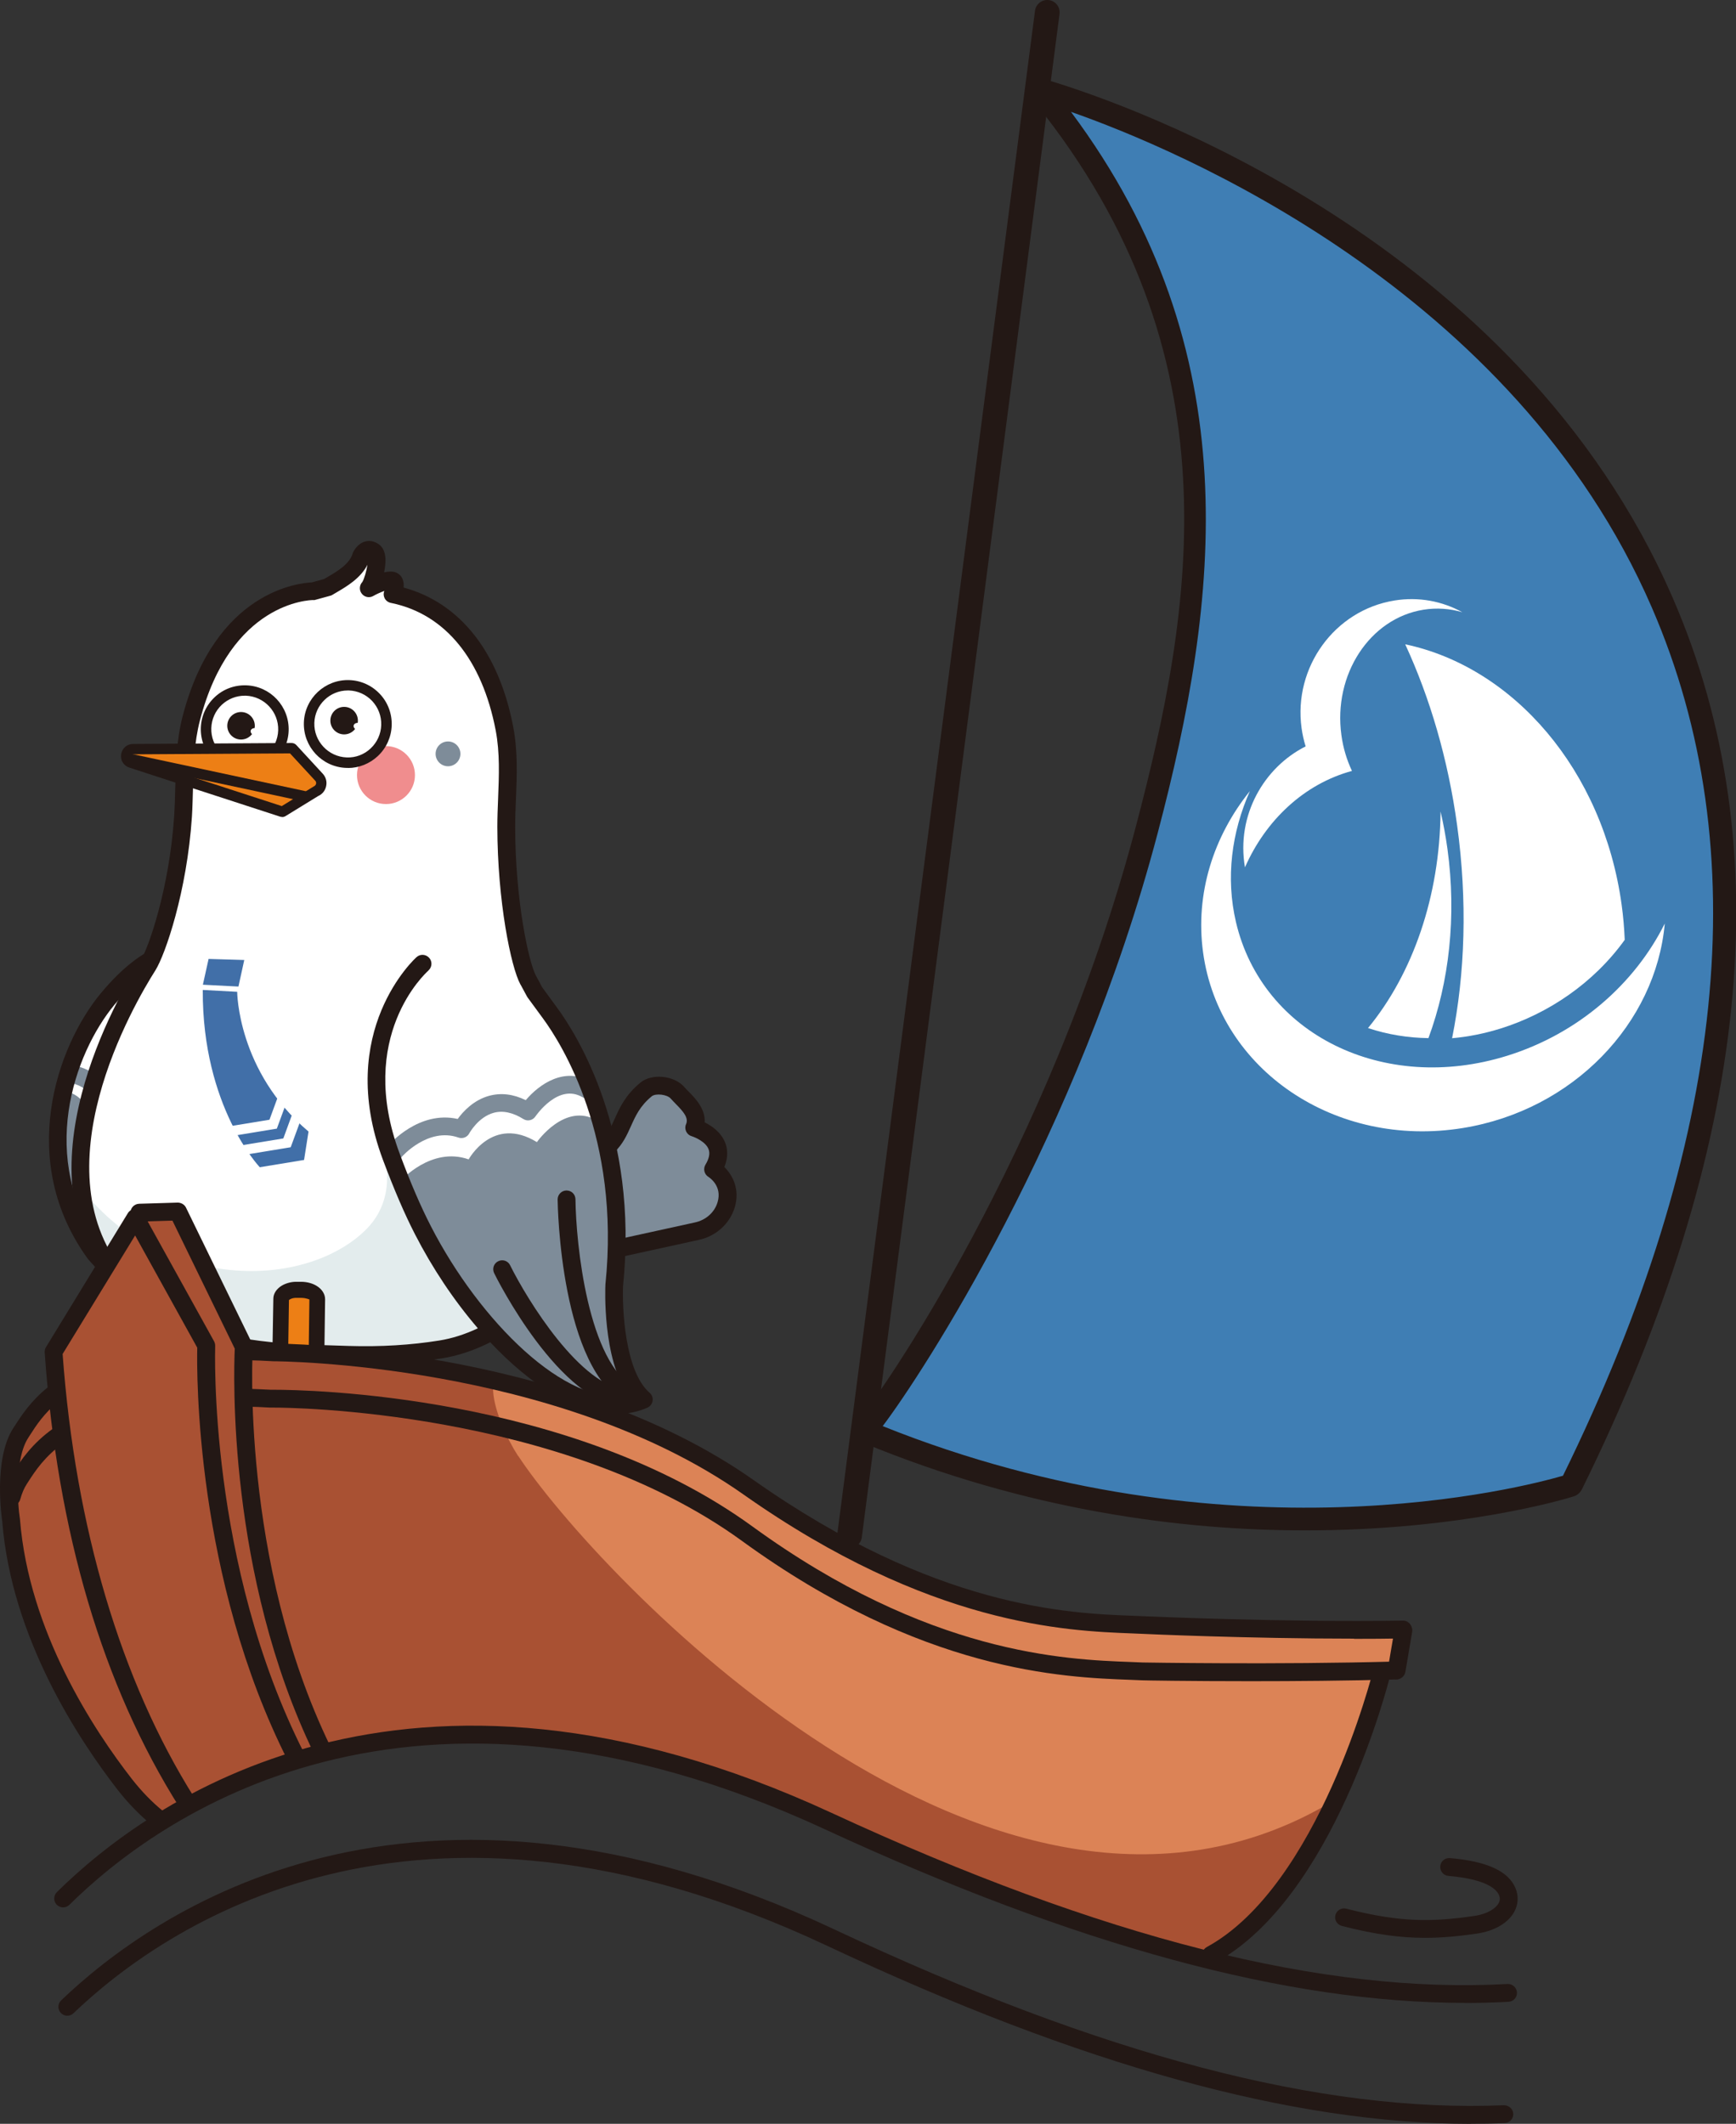 <?xml version="1.0" encoding="UTF-8"?>
<svg id="_图层_2" data-name="图层 2" xmlns="http://www.w3.org/2000/svg" viewBox="0 0 179.1 219.13">
  <rect x="0" y="0" width="179.1" height="219.13" fill="#333333" stroke="none"/>
  <defs>
    <style>
      .cls-1 {
        fill: #f08d8e;
      }

      .cls-2 {
        fill: #ed7f15;
      }

      .cls-3 {
        fill: #e3eced;
      }

      .cls-4, .cls-5 {
        fill: #fff;
      }

      .cls-6 {
        fill: #7e8c99;
      }

      .cls-7 {
        fill: #a95133;
      }

      .cls-8 {
        fill: #dc8356;
      }

      .cls-9 {
        fill: #231815;
      }

      .cls-10 {
        fill: #416fa8;
      }

      .cls-11 {
        fill: #3f7eb4;
      }

      .cls-5 {
        fill-rule: evenodd;
      }
    </style>
  </defs>
  <g id="_图层_1-2" data-name="图层 1">
    <g>
      <path class="cls-4" d="M8.32,127.12s-5.04-13.88,.61-21.01c0,0,7.08-7.88,7.42-9.42,0,0,2.53-10.24,2.61-13.99,0,0-2.65-18.27,15.35-22.7,0,0,3.18-3.52,3.83-2.84s.69,1.03,.53,1.84-.25,1.34-.25,1.34l1.62-.35,1.03,1.32s10.02,2.54,11.4,14.46c0,0-.67,16.29,.25,17.67,0,0,1.08,9.67,6.13,14l3.46,10.04-19.49,15.35-14.11,4.82s-14.49-4.55-14.71-4.82-5.67-5.71-5.67-5.71Z"/>
      <g>
        <path class="cls-3" d="M39.38,118.26s1.98,4.87-1.5,8.48c-2.92,3.02-8.42,5.03-14.75,4.22-4.4-.56-9.21-2.11-13.81-7.21,0,0-1.4,10.31,17.93,15.27,0,0,14.74,4.03,23-2.24,0,0-7.5-10.5-7.91-11.78s-2.96-6.74-2.96-6.74Z"/>
        <path class="cls-6" d="M6.22,112.6s1.85-.26,2.97,2.03c0,0-.94,3.47-.86,6.98,.07,3.08,1.12,6.23,1.49,6.57,0,0-1.38-.13-2.57-2.86-.93-2.13-1.89-5.74-1.03-12.71Z"/>
        <path class="cls-6" d="M9.49,112.72c-.22,0-.45-.08-.63-.25-.55-.52-1.41-.72-1.87-.79-.5-.08-.84-.55-.76-1.06,.08-.5,.55-.85,1.05-.76,.81,.13,1.96,.46,2.83,1.26,.37,.35,.39,.93,.04,1.3-.18,.19-.43,.29-.67,.29Z"/>
        <path class="cls-6" d="M62.48,118.17l5.32-6.2c.4-.3,.95-.26,1.3,.09,.83,.83,3.69,2.53,2.69,4.34,0,0,3.61,.95,1.74,4.55,0,0,3.11,2.33,.12,5.12-.47,.44-1.04,.75-1.65,.92l-7.46,2.25s-1.91-10.72-2.05-11.07Z"/>
        <path class="cls-9" d="M63.9,129.7c-.42,0-.8-.29-.9-.72-.11-.5,.21-.99,.7-1.1l7.98-1.75c1.14-.24,2.04-1.04,2.35-2.09,.51-1.7-.88-2.57-.94-2.61-.43-.26-.57-.83-.31-1.26,.38-.63,.49-1.17,.32-1.6-.29-.76-1.38-1.23-1.74-1.34-.25-.07-.46-.25-.57-.49-.11-.24-.12-.51-.01-.75,.28-.65-.26-1.28-1.06-2.09-.19-.2-.37-.38-.52-.55-.36-.43-1.55-.57-1.96-.24-1.22,1.01-1.67,2.02-2.15,3.09-.41,.91-.83,1.85-1.72,2.7-.37,.35-.95,.34-1.3-.03-.35-.37-.34-.95,.03-1.3,.62-.6,.94-1.3,1.31-2.12,.52-1.16,1.11-2.47,2.66-3.75,1.18-.98,3.52-.74,4.54,.47,.12,.14,.27,.29,.43,.45,.69,.7,1.75,1.79,1.66,3.18,.71,.35,1.69,1.01,2.12,2.11,.22,.56,.35,1.42-.09,2.5,.83,.82,1.64,2.27,1.07,4.17-.51,1.68-1.93,2.97-3.72,3.35l-7.98,1.75c-.07,.01-.13,.02-.2,.02Z"/>
        <path class="cls-9" d="M12.11,132.83c-.25,0-.5-.1-.68-.3l-2.34-2.61c-7.38-10.12-3.24-21.95,1.32-27.45,1.5-1.81,3.03-3.2,4.55-4.12,.43-.27,1-.13,1.26,.31,.26,.43,.13,1-.31,1.26-1.34,.82-2.71,2.07-4.09,3.73-4.2,5.06-8.01,15.92-1.31,25.12l2.28,2.53c.34,.38,.31,.96-.07,1.3-.18,.16-.4,.24-.62,.24Z"/>
        <path class="cls-6" d="M43.41,123.58s1.73,.39,2.09,.44l-.14,2.18s-.98-.44-1.17-.59-.96-1-.96-1l.19-1.03Z"/>
        <circle class="cls-6" cx="46.22" cy="77.78" r="1.28"/>
        <path class="cls-9" d="M25.25,79.77s-.1,0-.15,0c-1.21-.04-2.33-.55-3.16-1.43-.83-.88-1.26-2.04-1.22-3.25,.04-1.21,.55-2.33,1.43-3.16,.88-.83,2.04-1.26,3.25-1.22,2.5,.08,4.46,2.18,4.38,4.68h0c-.08,2.45-2.1,4.39-4.53,4.39Zm0-7.99c-.88,0-1.71,.33-2.36,.93-.67,.63-1.06,1.49-1.09,2.41s.3,1.8,.93,2.48c.63,.67,1.49,1.06,2.41,1.09,1.91,.08,3.5-1.44,3.56-3.34h0c.06-1.9-1.44-3.5-3.34-3.57-.04,0-.08,0-.12,0Zm3.99,3.58h0Z"/>
        <circle class="cls-9" cx="24.88" cy="74.89" r="1.42" transform="translate(-50.79 97.32) rotate(-88.14)"/>
        <ellipse class="cls-4" cx="26.37" cy="75.52" rx=".38" ry=".52" transform="translate(-53.47 80.48) rotate(-74.31)"/>
        <path class="cls-6" d="M40.76,119.69c-.21,0-.42-.07-.59-.22-.38-.33-.43-.9-.1-1.28,.13-.16,3.16-3.64,7.15-2.74,.54-.75,1.63-1.95,3.25-2.39,1.22-.33,2.48-.18,3.77,.45,1.38-1.63,4.01-3.51,6.77-1.88,.43,.25,.58,.81,.32,1.25-.25,.43-.81,.58-1.25,.32-2.47-1.45-4.75,1.86-4.85,2-.27,.4-.82,.52-1.23,.26-1.09-.68-2.12-.9-3.05-.65-1.61,.43-2.53,2.11-2.54,2.13-.21,.4-.69,.58-1.11,.43-3.14-1.1-5.84,1.97-5.86,2-.18,.21-.44,.32-.69,.32Z"/>
        <path class="cls-6" d="M41.33,121.84s3.15-3.58,7.02-2.22c0,0,2.49-4.58,7.04-1.78,0,0,2.89-4.16,6.2-2.23,0,0,2.67,9.32,1.77,18.14,0,0,.42,8.29,2.5,10.55,0,0-14.11,4.72-24.53-22.45Z"/>
        <path class="cls-9" d="M63.61,145.91c-4.17,0-8.85-2.97-13.03-7.42-1.64,.83-3.31,1.39-4.97,1.66-3.04,.49-6.29,.69-9.67,.58l-4.39-.14c-3.38-.12-6.62-.52-9.62-1.21-3.65-.84-7.25-3.1-10.11-6.39-10.38-11.88,.39-30.27,2.66-33.83,.82-1.29,2.99-7.44,3.49-14.98,.06-.95,.09-1.91,.11-2.89,.06-2.41,.12-4.9,.76-7.38,3.37-12.97,12.09-13.77,13.34-13.82l1.26-.35c.11-.07,.23-.14,.36-.21,.96-.56,2.26-1.33,2.58-2.41,.01-.05,.03-.09,.05-.14,.07-.15,.48-.92,1.28-1.12,.47-.12,.96,0,1.39,.31,.42,.31,.64,.82,.67,1.52,.01,.38-.04,.86-.14,1.36,.43-.09,.84-.12,1.18,0,.35,.13,.61,.39,.74,.74,.09,.25,.12,.53,.09,.83,5.83,1.59,9.84,6.66,11.31,14.39,.48,2.52,.38,5,.28,7.41-.04,.97-.08,1.93-.08,2.89,0,7.53,1.4,14,2.14,15.35l.05,.1c.12,.21,.33,.59,.59,1.1l1.58,2.16c2,2.73,8.4,12.86,6.77,28.63-.1,2.29,.18,8.85,2.74,11.05,.24,.21,.36,.52,.31,.83-.05,.31-.25,.58-.54,.71-1.01,.44-2.08,.65-3.19,.65Zm-19.41-45.77c-.31,.27-7.47,6.82-2.97,18.88,1.14,3.07,2.17,5.45,3.23,7.51,5.01,9.75,13.94,18.69,20.35,17.43-2.67-3.82-2.37-11.09-2.35-11.44,1.57-15.17-4.52-24.82-6.42-27.41l-1.62-2.21s-.05-.08-.07-.12c-.28-.53-.49-.91-.61-1.13l-.06-.1c-.96-1.76-2.36-8.55-2.37-16.24,0-.98,.04-1.97,.08-2.96,.09-2.3,.19-4.68-.25-6.99-1.4-7.31-5.2-11.97-10.7-13.13l-.14-.03c-.27-.06-.5-.24-.62-.48-.12-.24-.13-.51-.03-.75-.38,.14-.83,.34-1.14,.52-.41,.24-.94,.12-1.21-.27-.26-.36-.22-.85,.08-1.17,.19-.3,.43-1.13,.53-1.78-.7,1.39-2.16,2.25-3.17,2.84-.16,.09-.3,.18-.44,.26-.07,.05-.15,.08-.24,.1l-1.49,.41c-.08,.02-.15,.05-.25,.03-.34,0-8.52,.19-11.7,12.44-.59,2.27-.65,4.65-.71,6.96-.03,1-.05,1.99-.11,2.96-.51,7.72-2.75,14.23-3.77,15.85-2.14,3.37-12.35,20.74-2.83,31.64,2.61,2.99,5.86,5.05,9.14,5.8,2.89,.66,6.01,1.05,9.27,1.17l4.39,.14c3.26,.1,6.4-.09,9.32-.56,1.32-.21,2.66-.64,3.98-1.26-2.46-2.86-4.69-6.2-6.48-9.69-1.09-2.12-2.14-4.57-3.32-7.71-4.96-13.28,3.39-20.83,3.48-20.9,.38-.34,.96-.3,1.3,.08,.34,.38,.3,.96-.08,1.3h0Zm-6.76-40.15s0,0,0,0c0,0,0,0,0,0Z"/>
        <path class="cls-9" d="M64.75,145.26s-.03,0-.05,0c-6.94-.35-13.45-13.34-13.72-13.9-.22-.46-.04-1.01,.42-1.23,.46-.23,1.01-.04,1.23,.42,1.73,3.5,7.3,12.63,12.17,12.87,.51,.03,.9,.46,.87,.96-.02,.49-.43,.87-.92,.87Z"/>
        <path class="cls-9" d="M65.15,144.97c-.14,0-.29-.03-.42-.1-6.91-3.6-7.19-20.39-7.2-21.11,0-.51,.4-.92,.91-.93,.53,0,.92,.4,.93,.91,.05,4.55,1.28,16.93,6.21,19.49,.45,.23,.63,.79,.39,1.24-.16,.31-.49,.5-.82,.5Z"/>
        <g>
          <path class="cls-2" d="M28.85,142.83l.1-6.86,.05-1.93c0-.54,.75-.96,1.66-.95h.43c.91,.02,1.64,.47,1.63,1l-.04,2.91-.07,5.93"/>
          <path class="cls-9" d="M32.61,143.75s0,0,0,0c-.45,0-.81-.38-.81-.83l.12-8.84s-.31-.16-.83-.17h-.43c-.5-.03-.81,.17-.85,.23l-.13,8.7c0,.45-.37,.8-.82,.8,0,0,0,0-.01,0-.45,0-.81-.38-.8-.83l.15-8.81c0-.54,.34-1.04,.9-1.37,.44-.25,1-.4,1.58-.38h.43c.58,.01,1.14,.16,1.57,.43,.55,.34,.87,.85,.86,1.4l-.12,8.84c0,.45-.37,.81-.82,.81Z"/>
        </g>
        <g>
          <path class="cls-2" d="M30.09,77.19s.08,.02,.11,.05l2.72,2.94c.42,.45,.27,1.19-.29,1.44l-3.42,2.1s-.08,.03-.13,.02l-15.55-5.06c-.77-.25-.59-1.39,.22-1.39l16.35-.1Z"/>
          <path class="cls-9" d="M29.12,84.29c-.07,0-.14-.01-.22-.03l-15.55-5.06c-.6-.19-.95-.76-.85-1.38,.1-.62,.6-1.06,1.23-1.06l16.35-.1s0,0,0,0c.2,0,.38,.08,.51,.23l2.71,2.94c.32,.35,.45,.81,.35,1.27-.09,.46-.39,.84-.82,1.03l-3.37,2.07c-.11,.07-.23,.1-.36,.1Zm-.2-1.02s0,0,0,0h0Zm.32-.04h0Zm.68-5.5l-16.18,.1s-.15,0-.17,.15c-.02,.1,.02,.16,.12,.19l15.38,5,3.27-2.01c.17-.08,.24-.18,.27-.29,.02-.12,0-.24-.09-.32l-2.6-2.82Zm-.12-.13s0,0,0,0h0Z"/>
        </g>
        <g>
          <line class="cls-2" x1="13.08" y1="78.23" x2="31.45" y2="82.16"/>
          <path class="cls-9" d="M31.45,82.7s-.08,0-.11-.01l-18.36-3.93c-.29-.06-.48-.35-.41-.64,.06-.29,.36-.48,.64-.41l18.36,3.93c.29,.06,.48,.35,.41,.64-.05,.25-.28,.43-.53,.43Z"/>
        </g>
        <circle class="cls-1" cx="39.82" cy="79.97" r="2.99"/>
        <path class="cls-9" d="M35.88,79.23c-.05,0-.1,0-.15,0-2.5-.08-4.46-2.18-4.38-4.68s2.19-4.46,4.68-4.38c1.21,.04,2.33,.55,3.16,1.43,.83,.88,1.26,2.04,1.22,3.25h0c-.04,1.21-.55,2.33-1.43,3.16-.85,.79-1.94,1.23-3.09,1.23Zm0-7.99c-1.85,0-3.39,1.48-3.45,3.34-.06,1.9,1.44,3.5,3.34,3.57,.92,.04,1.8-.3,2.47-.93s1.06-1.49,1.09-2.41h0c.03-.92-.3-1.8-.93-2.48-.63-.67-1.49-1.06-2.41-1.09-.04,0-.08,0-.11,0Z"/>
        <circle class="cls-9" cx="35.5" cy="74.36" r="1.42" transform="translate(-39.97 107.42) rotate(-88.14)"/>
        <ellipse class="cls-4" cx="36.99" cy="74.98" rx=".38" ry=".52" transform="translate(-45.2 90.31) rotate(-74.31)"/>
        <path class="cls-7" d="M16.91,187.12s-6.06-4.53-7.13-8.44c0,0-5.71-8.67-7.28-16.72,0,0-3.58-12.42,1.15-16.95l1.88-1.84v-4.77l9.32-13.75h3.94l7.18,14.74s17.48-.71,33.18,4.81c0,0,9.05,2.74,21.6,11.59,0,0,18.89,12.68,36.43,11.36,0,0,23.22,.24,27.25,.98l-.57,4.02-1.3-.03s-7.43,25.22-17.22,29.33l-1.38,.58s-15.04-4.88-18.41-6.65c0,0-38.95-14.34-43.17-15.72,0,0-16.87-2.85-24.81-.29l-20.67,7.73Z"/>
        <path class="cls-8" d="M53.46,150.21c7.74,11.77,49.09,56.36,83.85,35.74l4.39-13.12,2.28-1.51v-3.1s-36.45,1.16-49.09-5.2c0,0-20.48-9.31-23.62-13.24,0,0-11.9-6.77-20.36-7.39,0,0-.08,.4-.03,1.21,.13,2.02,1.46,4.92,2.57,6.62Z"/>
        <g>
          <path class="cls-11" d="M107.97,9.46c9.8,2.98,107.37,35.68,54.16,143.67-.03,.06-.08,.11-.15,.13-1.98,.62-34.26,10.3-72.5-5.49-.17-.07-.22-.3-.09-.44,2.73-2.95,20.28-28.97,28.89-61.66,6.19-23.46,10.24-49.92-10.56-75.77-.16-.2,0-.51,.24-.44Z"/>
          <path class="cls-9" d="M134.66,157.9c-12.64,0-28.58-2-45.62-9.04-.44-.18-.76-.57-.86-1.04-.1-.47,.03-.95,.36-1.3,2.07-2.23,19.81-27.76,28.62-61.15,5.95-22.55,10.54-48.78-10.34-74.73-.41-.51-.44-1.21-.07-1.74,.35-.52,.98-.74,1.58-.56h0c7.91,2.4,48.16,16.26,64.27,53.41,11.15,25.71,7.99,56.63-9.39,91.9-.18,.36-.48,.62-.85,.74-.78,.25-11.55,3.51-27.69,3.51Zm-43.6-10.76c35.76,14.34,66.25,6.27,70.19,5.12,16.9-34.47,19.99-64.61,9.17-89.57-14.25-32.88-49.06-47.34-59.93-51.15,18.5,24.8,15.28,50.4,8.94,74.44-8.21,31.14-24.21,55.67-28.37,61.17Zm-.8,.99s0,0,0,0c0,0,0,0,0,0ZM107.63,10.59s0,0,0,0h0s0,0,0,0Z"/>
        </g>
        <g>
          <path class="cls-5" d="M148.62,83.73c.29,1.25,.53,2.54,.71,3.85,.96,7,.17,13.76-1.96,19.53-2.1-.03-4.19-.36-6.21-1.03h-.03c4.62-5.61,7.41-13.59,7.49-22.35"/>
          <path class="cls-5" d="M171.75,95.3c-.93,10.28-9.44,19.25-20.85,21.09-13.12,2.12-25.12-5.99-26.78-18.12-.83-6.06,1.07-11.98,4.83-16.65-1.9,4.27-2.5,8.97-1.44,13.51,2.71,11.59,15.24,17.77,27.98,13.8,7.36-2.29,13.18-7.45,16.26-13.64"/>
          <path class="cls-5" d="M144.99,66.48c11.13,2.36,20.39,12.93,22.31,26.86,.17,1.22,.27,2.43,.32,3.63-3.22,4.48-7.91,7.62-12.81,9.15-1.63,.51-3.3,.85-5,1,1.34-6.67,1.59-14.18,.52-21.96-.94-6.86-2.82-13.19-5.35-18.67"/>
          <path class="cls-5" d="M143.85,61.96c2.52-.41,4.96,.07,7.02,1.21-1.28-.38-2.64-.48-4.02-.26-5.54,.89-9.32,6.69-8.46,12.94,.18,1.33,.56,2.57,1.09,3.69-4.95,1.35-8.9,5.09-11.04,9.95-.92-5.39,1.98-10.33,6.26-12.48-.19-.61-.33-1.24-.42-1.89-.86-6.28,3.42-12.17,9.58-13.16"/>
        </g>
        <g>
          <line class="cls-11" x1="108.04" y1="1.28" x2="87.64" y2="158.46"/>
          <path class="cls-9" d="M87.65,159.74c-.05,0-.11,0-.17-.01-.7-.09-1.19-.73-1.1-1.43L106.78,1.11c.09-.7,.73-1.19,1.43-1.1,.7,.09,1.19,.73,1.1,1.43l-20.4,157.18c-.08,.64-.63,1.11-1.26,1.11Z"/>
        </g>
        <path class="cls-9" d="M16.3,188.56c-.2,0-.41-.07-.58-.21-1.29-1.05-2.48-2.28-3.55-3.64-4.05-5.21-10.99-15.73-11.94-27.75-.03-.19-.96-6.39,1.15-9.63l.16-.24c.69-1.07,1.64-2.54,3.41-3.97,.4-.32,.98-.26,1.29,.14,.32,.4,.26,.98-.14,1.29-1.54,1.24-2.36,2.51-3.02,3.54l-.16,.25c-1.43,2.2-1.11,6.82-.86,8.41,.92,11.6,7.64,21.79,11.57,26.83,.98,1.25,2.07,2.38,3.26,3.34,.39,.32,.45,.9,.13,1.29-.18,.22-.45,.34-.71,.34Z"/>
        <path class="cls-9" d="M139.71,169.07c-10.94,0-21.59-.48-21.72-.49-.36-.02-.75-.03-1.18-.05-6.78-.26-20.88-.79-40.1-14.33-19.32-13.62-48.1-13.75-48.5-13.75h0c-1-.06-1.9-.09-2.78-.11-.51-.01-.91-.43-.9-.94,.01-.5,.42-.9,.92-.9,0,0,.01,0,.02,0,.89,.02,1.82,.06,2.78,.12,0,0,0,0,0,0,.59,0,29.79,.2,49.5,14.09,18.77,13.23,32.51,13.75,39.11,14,.43,.02,.83,.03,1.19,.05,.14,0,14.28,.64,26.68,.45,.5-.02,.93,.4,.93,.91,0,.51-.4,.93-.91,.93-1.67,.03-3.38,.04-5.08,.04Z"/>
        <path class="cls-9" d="M124.94,202.62c-.33,0-.64-.17-.81-.48-.24-.45-.08-1,.37-1.25,11.56-6.3,17.12-28.34,17.17-28.56,.12-.49,.62-.79,1.11-.67,.49,.12,.79,.62,.67,1.11-.23,.94-5.81,23.05-18.08,29.74-.14,.08-.29,.11-.44,.11Z"/>
        <path class="cls-9" d="M129.06,173.46c-6.4,0-11.13-.08-11.21-.09-.39-.02-.79-.03-1.23-.05-6.96-.26-21.46-.8-40.08-14.34-18.64-13.54-46.75-13.75-48.33-13.75-.16,0-.24,0-.35,0-.83-.05-1.64-.08-2.41-.1-.51-.01-.91-.44-.9-.94,.01-.51,.46-.87,.94-.9,.79,.02,1.61,.06,2.46,.1,.09,0,.19,0,.29,0,3.39,0,30.59,.44,49.38,14.1,18.17,13.21,32.29,13.74,39.07,13.99,.44,.02,.85,.03,1.22,.05,.11,0,13.73,.24,26.08-.1,0,0,.02,0,.03,0,.5,0,.91,.4,.92,.9,.01,.51-.39,.93-.89,.95-5.12,.14-10.47,.18-14.98,.18Z"/>
        <path class="cls-9" d="M1.21,155.37c-.08,0-.16-.01-.25-.03-.49-.14-.78-.64-.64-1.13,.22-.8,.52-1.5,.89-2.07l.16-.25c.76-1.17,1.91-2.95,4.17-4.54,.42-.29,.99-.19,1.28,.22,.29,.42,.19,.99-.22,1.28-1.97,1.39-2.97,2.92-3.69,4.04l-.16,.25c-.27,.41-.49,.94-.66,1.55-.11,.41-.48,.68-.89,.68Z"/>
        <path class="cls-9" d="M19.28,186.88c-.31,0-.6-.15-.78-.43-7.9-12.53-12.58-28.31-13.89-46.91-.01-.19,.03-.38,.13-.54l8.45-13.83c.17-.28,.49-.44,.8-.44,.33,0,.63,.19,.79,.47l7.3,13.18c.08,.15,.12,.31,.12,.48,0,.22-.77,22.4,9.17,42.01,.23,.45,.05,1.01-.41,1.24-.46,.23-1.01,.05-1.24-.4-9.57-18.89-9.43-40.06-9.37-42.66l-6.41-11.58-7.48,12.23c1.31,17.91,6.01,33.73,13.59,45.77,.27,.43,.14,1-.29,1.27-.15,.1-.32,.14-.49,.14Z"/>
        <path class="cls-9" d="M33.24,181.48c-.34,0-.67-.19-.83-.52-8.97-18.49-8.3-39.31-8.19-41.81l-6.43-13.21-3.38,.1c-.51,0-.93-.38-.95-.89-.02-.51,.38-.93,.89-.95l3.98-.12c.35,0,.7,.19,.86,.52l6.8,13.96c.07,.14,.1,.3,.09,.46-.01,.22-1.3,21.98,7.99,41.14,.22,.46,.03,1.01-.43,1.23-.13,.06-.27,.09-.4,.09Z"/>
        <path class="cls-9" d="M144.08,173.26c-.05,0-.1,0-.15-.01-.5-.08-.84-.56-.75-1.06l.7-4.12c.08-.5,.56-.84,1.06-.75,.5,.08,.84,.56,.75,1.06l-.7,4.12c-.08,.45-.47,.77-.91,.77Z"/>
        <path class="cls-9" d="M151.11,206.65c-18.33,0-40.01-5.89-66.07-17.94-43.02-19.89-68.79-1.16-77.88,7.82-.36,.36-.94,.35-1.3,0-.36-.36-.35-.94,0-1.3,9.36-9.25,35.88-28.56,79.94-8.18,27.96,12.93,50.77,18.71,69.73,17.65,.5-.02,.94,.36,.97,.87,.03,.51-.36,.94-.87,.97-1.49,.08-3,.12-4.54,.12Z"/>
        <path class="cls-9" d="M151.76,219.13c-18.4,0-40.2-6.03-66.47-18.39-42.64-20.05-68.55-1.8-77.71,6.98-.37,.35-.95,.34-1.3-.03-.35-.37-.34-.95,.03-1.3,9.43-9.04,36.09-27.86,79.77-7.32,27.67,13.01,50.27,18.94,69.08,18.14,.48,0,.94,.37,.96,.88,.02,.51-.37,.94-.88,.96-1.14,.05-2.31,.07-3.48,.07Z"/>
        <path class="cls-9" d="M147.02,199.94c-2.51,0-5.15-.34-8.59-1.23-.49-.13-.79-.63-.66-1.12,.13-.49,.63-.79,1.12-.66,5.6,1.44,8.84,1.38,13.21,.75,1.42-.21,2.23-.81,2.5-1.3,.16-.28,.17-.55,.05-.85-.25-.59-1.26-1.64-5.22-1.98-.51-.04-.88-.49-.84-1s.49-.88,1-.84c3.81,.33,6.02,1.34,6.76,3.1,.34,.82,.29,1.69-.14,2.47-.65,1.15-2.05,1.96-3.84,2.22-1.87,.27-3.57,.44-5.34,.44Z"/>
        <g>
          <g>
            <polygon class="cls-10" points="21.52 98.94 25.2 99.05 24.6 101.79 20.93 101.6 21.52 98.94"/>
            <path class="cls-10" d="M20.92,102.14l3.55,.19s.02,8.21,7.36,14.42l-.46,2.93-4.57,.75s-5.94-6.23-5.88-18.28Z"/>
            <path class="cls-4" d="M25.04,119.18c-.25,0-.47-.18-.51-.43-.05-.28,.14-.55,.43-.59l4.27-.7,1.09-2.98c.1-.27,.39-.41,.66-.31,.27,.1,.41,.4,.31,.66l-1.3,3.54-4.87,.8s-.06,0-.08,0Z"/>
          </g>
          <path class="cls-4" d="M23.61,117.25c-.25,0-.47-.18-.51-.43-.05-.28,.14-.55,.43-.59l4.27-.7,1.09-2.97c.1-.27,.39-.41,.66-.31,.27,.1,.41,.4,.31,.66l-1.3,3.54-4.87,.8s-.06,0-.08,0Z"/>
        </g>
      </g>
    </g>
  </g>
</svg>